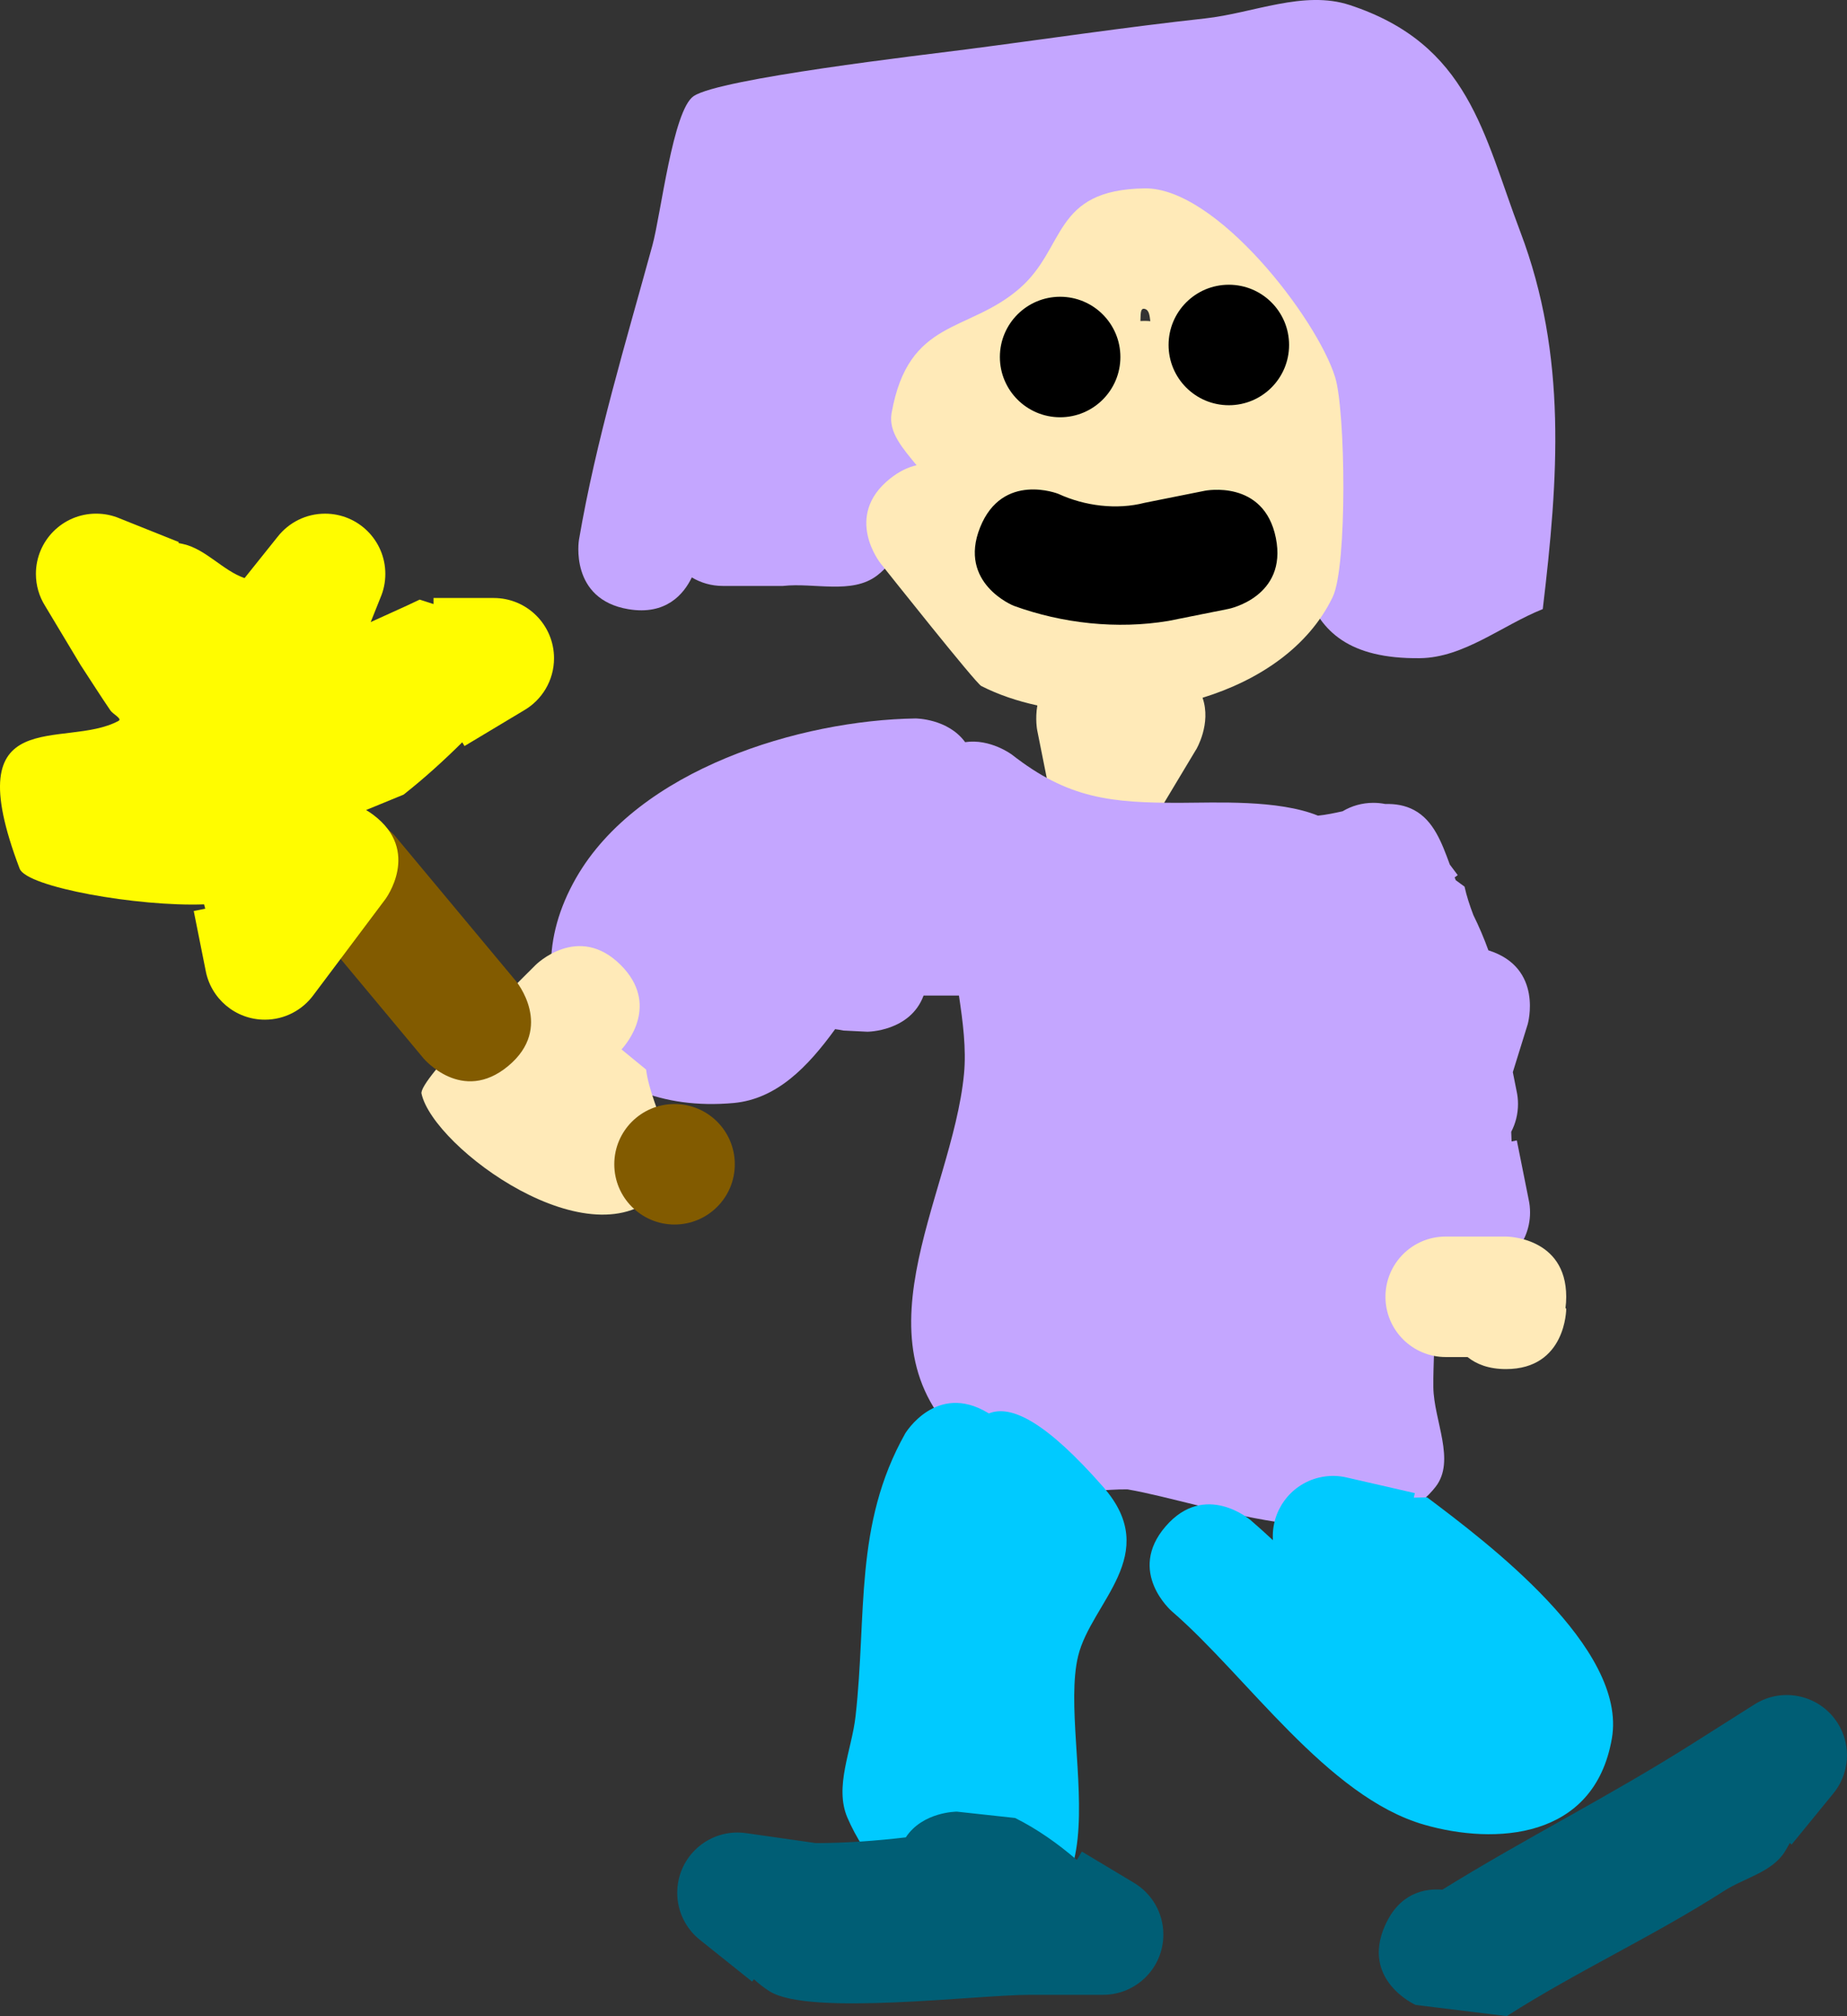 <svg version="1.1" xmlns="http://www.w3.org/2000/svg" xmlns:xlink="http://www.w3.org/1999/xlink" width="106.947" height="116.751" viewBox="0,0,106.947,116.751"><rect x="0" y="0" width="106.947" height="116.751" fill="#333333" stroke="none"/><g transform="translate(-197.255,-80.295)"><g data-paper-data="{&quot;isPaintingLayer&quot;:true}" fill-rule="nonzero" stroke="none" stroke-width="0.5" stroke-linecap="butt" stroke-linejoin="miter" stroke-miterlimit="10" stroke-dasharray="" stroke-dashoffset="0" style="mix-blend-mode: normal"><path d="M233.646,115.574c-3.441,-0.574 -2.868,-4.015 -2.868,-4.015c0.991,-5.79 2.706,-11.402 4.256,-17.067c0.491,-1.794 1.184,-7.819 2.386,-8.631c1.517,-1.026 13.29,-2.382 15.771,-2.704c4.613,-0.598 9.215,-1.288 13.838,-1.794c2.787,-0.305 5.71,-1.652 8.374,-0.778c6.924,2.272 7.74,7.482 9.883,13.133c2.728,7.191 2.201,14.287 1.3,21.849c-2.373,0.948 -4.564,2.814 -7.119,2.843c-8.198,0.092 -6.575,-6.417 -8.125,-11.563c-0.722,-2.398 -2.067,-4.579 -2.791,-6.977c-0.511,-1.693 0.614,-4.322 -0.905,-5.228c-3.295,-1.965 -7.712,2.914 -9.852,4.338c-1.06,0.706 -2.276,1.174 -3.288,1.948c-1.434,1.097 -3.235,2.197 -3.721,3.935c-0.825,2.948 -0.312,6.91 -2.749,8.763c-1.453,1.105 -3.63,0.4 -5.444,0.6h-3.489v0c-0.654,0 -1.267,-0.18 -1.79,-0.494c-0.463,0.963 -1.492,2.204 -3.667,1.842z" fill="#c4a6ff"/><path d="M266.515,123.696l-2.06,3.434c-0.603,1.045 -1.731,1.749 -3.024,1.749c-1.715,0 -3.141,-1.237 -3.433,-2.868l-0.685,-3.425c0,0 -0.13,-0.65 0.007,-1.44c-1.174,-0.255 -2.274,-0.63 -3.247,-1.126c-0.327,-0.166 -5.491,-6.678 -5.831,-7.102c0,0 -2.179,-2.724 0.545,-4.903c0.539,-0.431 1.057,-0.67 1.54,-0.777c-0.783,-0.968 -1.645,-1.902 -1.445,-3.026c0.98,-5.509 4.432,-4.612 7.423,-7.227c2.701,-2.362 1.878,-5.695 7.22,-5.782c4.156,-0.068 9.984,7.537 11.037,10.93c0.607,1.956 0.715,10.955 -0.139,12.732c-1.387,2.885 -4.246,4.821 -7.537,5.836c0.525,1.507 -0.369,2.997 -0.369,2.997zM263.524,98.179c-0.26,-0.053 -0.212,0.354 -0.236,0.706c0.078,-0.005 0.156,-0.008 0.236,-0.008c0.114,0 0.227,0.005 0.338,0.016c-0.044,-0.327 -0.065,-0.658 -0.338,-0.714zM260.102,114.486c0.282,0.018 0.575,0.029 0.877,0.032c-0.152,-0.162 -0.289,-0.339 -0.408,-0.528c-0.192,0.207 -0.352,0.375 -0.469,0.496z" fill="#ffeab8"/><path d="M271.131,111.449c0.684,3.421 -2.737,4.105 -2.737,4.105l-3.489,0.698c-2.959,0.495 -6.139,0.149 -8.957,-0.879c0,0 -3.239,-1.296 -1.943,-4.535c1.296,-3.239 4.535,-1.943 4.535,-1.943c1.52,0.702 3.376,0.936 4.997,0.516l3.489,-0.698c0,0 3.421,-0.684 4.105,2.737z" fill="#000000"/><path d="M255.151,100.969c0,-1.927 1.562,-3.489 3.489,-3.489c1.927,0 3.489,1.562 3.489,3.489c0,1.927 -1.562,3.489 -3.489,3.489c-1.927,0 -3.489,-1.562 -3.489,-3.489z" fill="#000000"/><path d="M264.919,100.272c0,-1.927 1.562,-3.489 3.489,-3.489c1.927,0 3.489,1.562 3.489,3.489c0,1.927 -1.562,3.489 -3.489,3.489c-1.927,0 -3.489,-1.562 -3.489,-3.489z" fill="#000000"/><path d="M281.551,131.269l0.506,0.371c0.122,0.554 0.303,1.101 0.511,1.646c0.326,0.661 0.618,1.343 0.869,2.041c3.213,1.003 2.278,4.277 2.278,4.277l-0.863,2.778l0.218,1.091c0.054,0.243 0.082,0.496 0.082,0.755c0,0.58 -0.142,1.128 -0.393,1.609c0.011,0.186 0.018,0.372 0.022,0.558l0.303,-0.061l0.684,3.418c0.054,0.243 0.082,0.496 0.082,0.755c0,1.927 -1.562,3.489 -3.489,3.489c-0.963,0 -1.835,-0.39 -2.467,-1.022l-0.081,-0.081c0.176,1.181 0.327,2.364 0.437,3.55c0.13,1.389 -0.018,2.791 0,4.186c0.025,1.923 1.312,4.252 0.129,5.767c-3.663,4.69 -13.258,0.924 -17.842,0.146c-1.287,-0.017 -2.609,0.248 -3.861,-0.051c-1.738,-0.415 -3.55,-0.944 -4.951,-2.052c-7.558,-5.976 -1.342,-14.726 -0.652,-21.951c0.139,-1.454 -0.063,-3.003 -0.292,-4.54c-0.675,0 -1.37,0 -2.048,0c-0.777,2.093 -3.259,2.093 -3.259,2.093l-1.382,-0.068c-0.158,-0.033 -0.318,-0.059 -0.48,-0.081c-1.589,2.19 -3.383,4.049 -5.877,4.277c-8.387,0.764 -13.139,-6.01 -9.127,-13.026c3.614,-6.32 13.008,-9.142 19.657,-9.243c0,0 1.873,0 2.874,1.373c1.456,-0.218 2.707,0.721 2.707,0.721c3.248,2.54 5.699,2.8 9.768,2.791c2.031,-0.004 5.654,-0.192 7.956,0.744c0.467,-0.048 0.945,-0.147 1.425,-0.254c0.522,-0.311 1.131,-0.489 1.783,-0.489c0.236,0 0.467,0.024 0.69,0.068c0.586,-0.015 1.148,0.074 1.669,0.353c1.125,0.603 1.598,1.878 2.067,3.155l0.458,0.61l-0.178,0.134c0.022,0.055 0.044,0.11 0.066,0.164z" fill="#c4a6ff"/><path d="M284.455,159.577c-1.002,0 -1.716,-0.288 -2.225,-0.698c-0.686,0 -1.264,0 -1.264,0c-1.927,0 -3.489,-1.562 -3.489,-3.489c0,-1.927 1.562,-3.489 3.489,-3.489h3.489c0,0 3.489,0 3.489,3.489c0,0.23 -0.015,0.445 -0.043,0.646l0.043,0.052c0,0 0,3.489 -3.489,3.489z" fill="#ffeab8"/><path d="M233.243,141.065l1.425,1.169c0.279,2.338 2.425,5.275 0.838,7.015c-3.912,4.289 -13.157,-2.478 -13.844,-5.623c-0.174,-0.799 5.445,-6.285 6.602,-7.447c0,0 2.467,-2.467 4.934,0c2.266,2.266 0.368,4.532 0.045,4.886z" fill="#ffeab8"/><path d="M232.824,147.716c0,-1.927 1.562,-3.489 3.489,-3.489c1.927,0 3.489,1.562 3.489,3.489c0,1.927 -1.562,3.489 -3.489,3.489c-1.927,0 -3.489,-1.562 -3.489,-3.489z" fill="#825b00"/><path d="M215.242,128.291c2.68,-2.233 4.913,0.447 4.913,0.447c1.489,1.787 5.488,6.586 6.977,8.372c0,0 2.233,2.68 -0.447,4.913c-2.68,2.233 -4.913,-0.447 -4.913,-0.447c-1.489,-1.787 -2.978,-3.573 -4.467,-5.36l-2.51,-3.013c0,0 -2.233,-2.68 0.447,-4.913z" fill="#825b00"/><path d="M218.453,127.202c0.137,0.082 0.276,0.175 0.417,0.28c2.791,2.093 0.698,4.884 0.698,4.884c-0.698,0.93 -1.395,1.861 -2.093,2.791l-2.069,2.758c-0.635,0.866 -1.659,1.428 -2.815,1.428c-1.715,0 -3.141,-1.237 -3.433,-2.868l-0.685,-3.425l0.666,-0.133c-0.023,-0.084 -0.046,-0.168 -0.067,-0.252c-3.798,0.142 -10.271,-0.991 -10.68,-2.068c-3.714,-9.781 2.59,-6.854 5.729,-8.559c0.224,-0.122 -0.33,-0.391 -0.473,-0.602c-0.589,-0.865 -1.148,-1.75 -1.723,-2.625l-2.064,-3.439c-0.334,-0.535 -0.527,-1.167 -0.527,-1.844c0,-1.927 1.562,-3.489 3.489,-3.489c0.486,0 0.949,0.099 1.369,0.279l3.415,1.366l-0.022,0.055c0.092,0.019 0.184,0.038 0.276,0.059c1.318,0.298 2.292,1.535 3.555,1.974l1.918,-2.398c0.639,-0.813 1.631,-1.334 2.744,-1.334c1.927,0 3.489,1.562 3.489,3.489c0,0.486 -0.099,0.949 -0.279,1.369l-0.568,1.42c0.944,-0.437 1.901,-0.849 2.836,-1.301l0.801,0.258v-0.351h3.489c1.927,0 3.489,1.562 3.489,3.489c0,1.293 -0.703,2.422 -1.749,3.024l-3.434,2.06l-0.131,-0.218c-1.079,1.071 -2.205,2.091 -3.396,3.031z" fill="#fffc00"/><path d="M254.512,162.145c1.277,-0.518 3.288,0.453 6.627,4.262c3.437,3.92 -0.698,6.671 -1.455,9.779c-1.299,5.33 3.909,18.013 -8.089,14.619c-2.384,-0.674 -4.287,-2.969 -5.269,-5.244c-0.779,-1.802 0.247,-3.92 0.467,-5.871c0.668,-5.929 -0.1,-11.09 2.876,-16.384c0,0 1.795,-2.991 4.786,-1.197c0.02,0.012 0.039,0.023 0.058,0.035z" fill="#00caff"/><path d="M279.891,167.005c3.42,2.576 11.608,8.711 10.696,13.964c-1.02,5.875 -6.789,6.163 -10.862,4.994c-5.617,-1.613 -10.288,-8.626 -14.616,-12.359c0,0 -2.64,-2.28 -0.36,-4.92c2.28,-2.64 4.92,-0.36 4.92,-0.36c0.439,0.38 0.869,0.768 1.293,1.162c-0.114,-1.664 0.983,-3.218 2.658,-3.624c0.569,-0.138 1.14,-0.128 1.671,0.006l3.887,0.892l-0.06,0.262z" fill="#00caff"/><path d="M249.704,186.694c0.977,-1.49 2.955,-1.49 2.955,-1.49l3.375,0.368c1.29,0.646 2.472,1.481 3.573,2.429l0.291,-0.485l2.97,1.782c1.045,0.603 1.749,1.731 1.749,3.024c0,1.927 -1.562,3.489 -3.489,3.489h-4.234c-3.096,0 -12.772,1.238 -15.068,-0.197c-0.331,-0.207 -0.634,-0.444 -0.915,-0.704l-0.109,0.136l-2.999,-2.4c-0.813,-0.639 -1.334,-1.631 -1.334,-2.744c0,-1.927 1.562,-3.489 3.489,-3.489c0.188,0 0.373,0.015 0.553,0.044l3.991,0.57c1.738,-0.003 3.476,-0.131 5.205,-0.334z" fill="#005e75"/><path d="M277.455,191.794c0.83,-1.867 2.267,-2.154 3.316,-2.071c4.79,-2.97 9.731,-5.441 14.498,-8.465l3.578,-2.265c1.628,-1.03 3.783,-0.546 4.813,1.082c0.839,1.326 0.674,3.002 -0.297,4.134l-2.369,2.901l-0.106,-0.087c-0.089,0.166 -0.183,0.33 -0.282,0.491c-0.73,1.19 -2.34,1.524 -3.515,2.278c-4.126,2.645 -8.492,4.638 -12.591,7.253l-5.276,-0.647c0,0 -3.187,-1.418 -1.77,-4.605z" fill="#005e75"/></g></g></svg>
